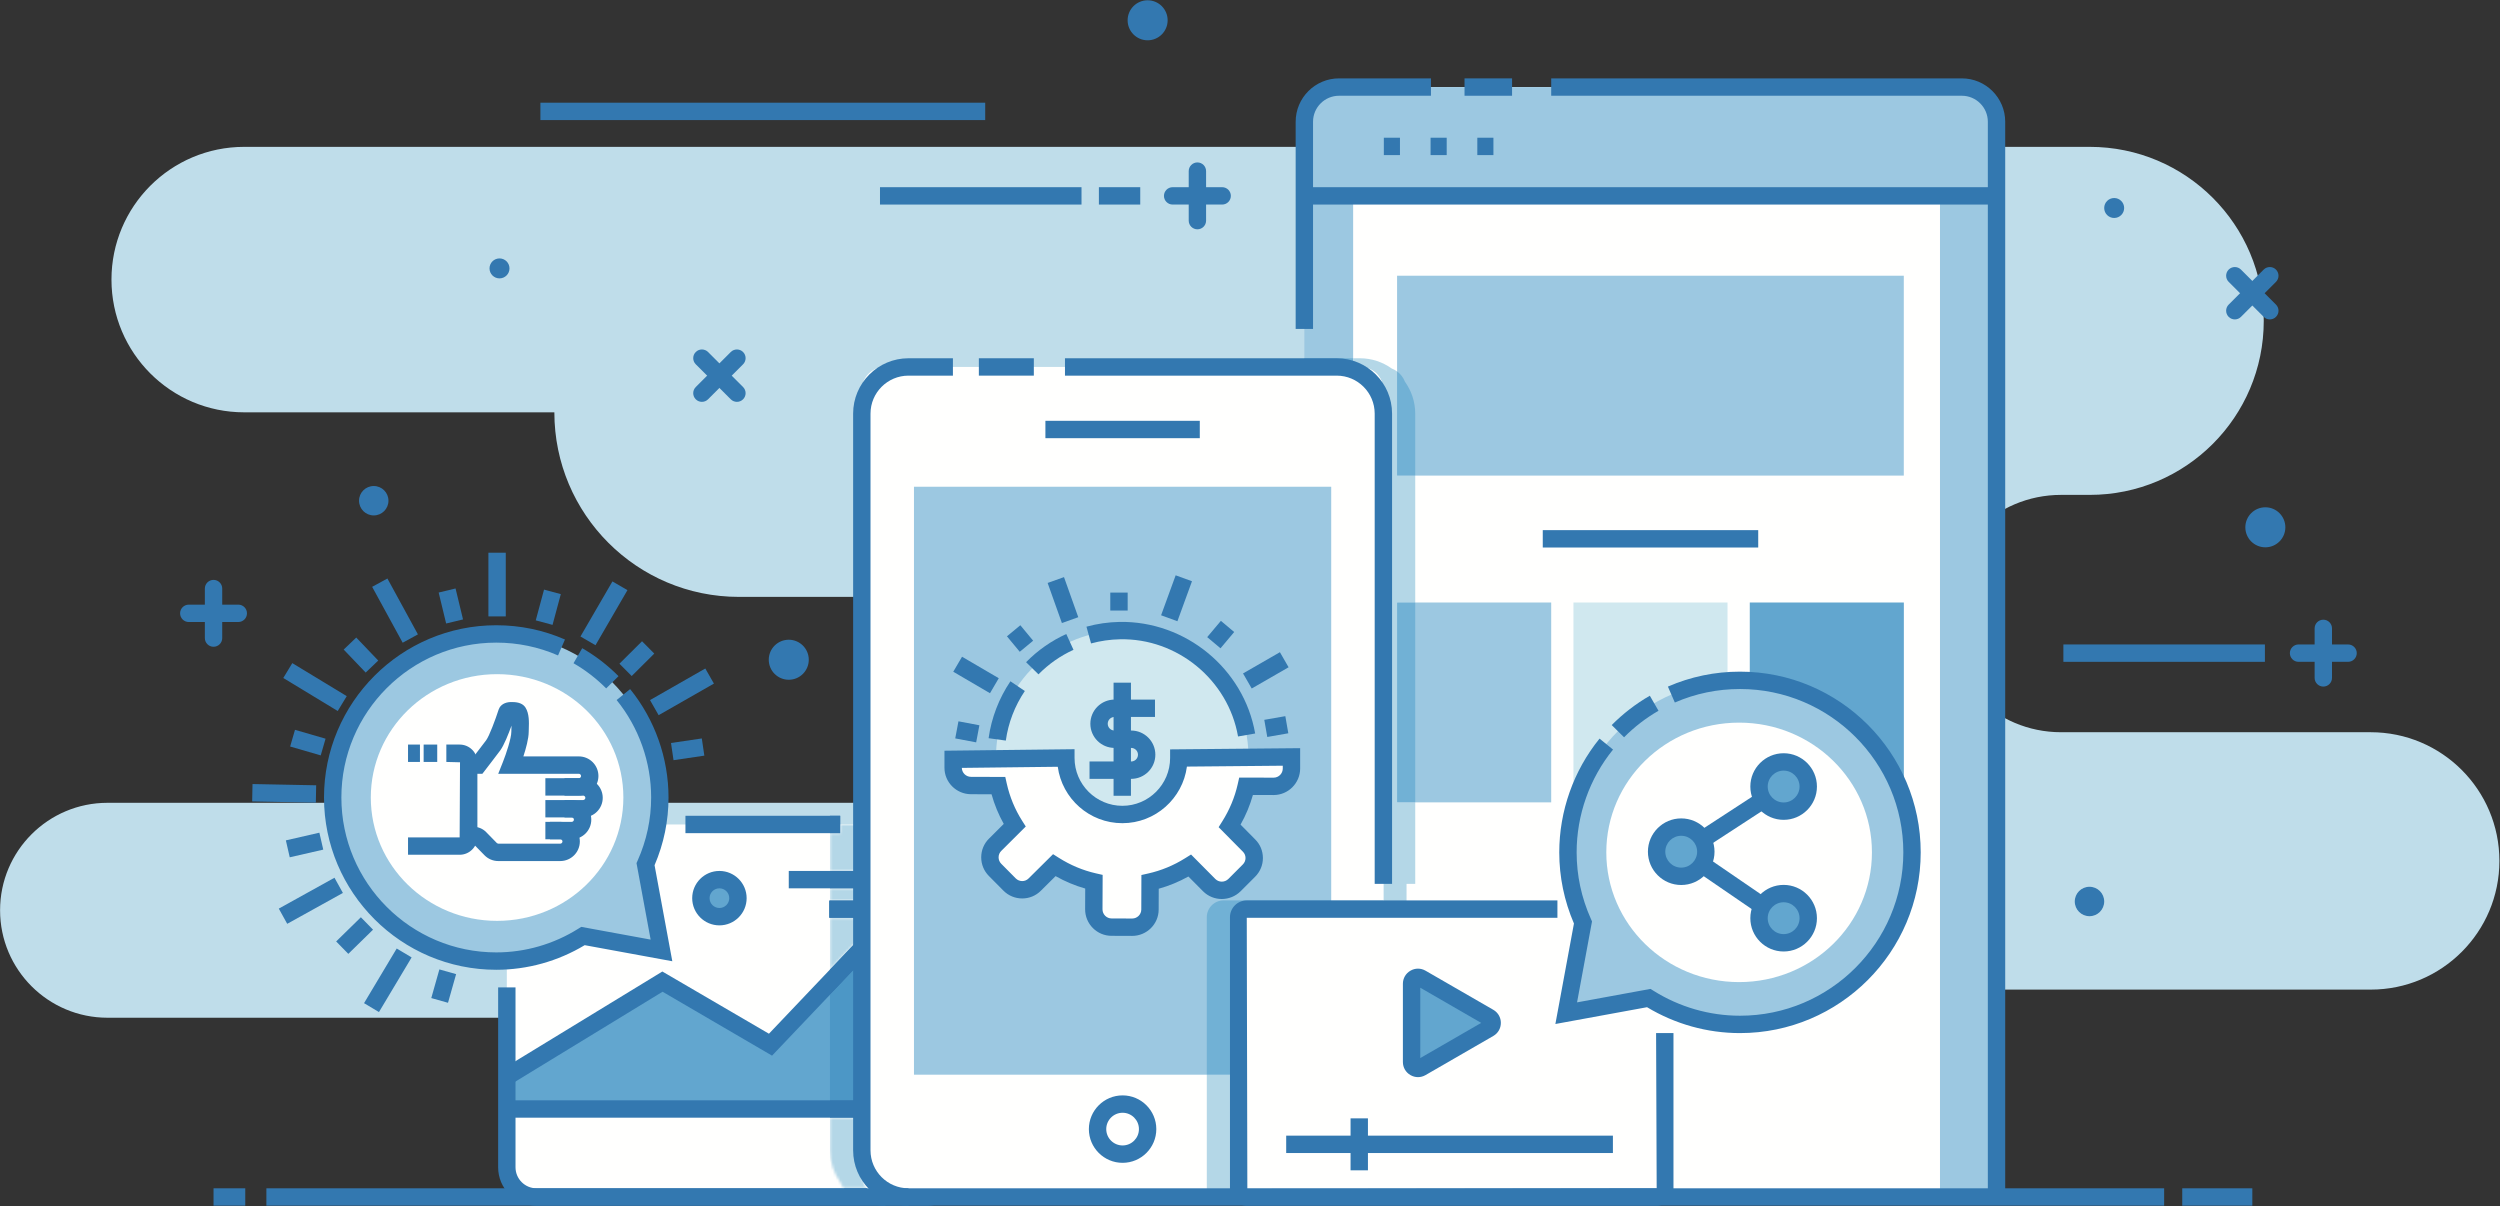 <?xml version="1.0" encoding="UTF-8"?>
<svg width="1003px" height="484px" viewBox="0 0 1003 484" version="1.1" xmlns="http://www.w3.org/2000/svg" xmlns:xlink="http://www.w3.org/1999/xlink">
    <rect x="0" y="0" width="1003" height="484" fill="#333333" stroke="none"/>
    <!-- Generator: Sketch 46.2 (44496) - http://www.bohemiancoding.com/sketch -->
    <title>Flat line Designed Concepts 8 </title>
    <desc>Created with Sketch.</desc>
    <defs>
        <path d="M17.14,149.765 L7.873,149.765 C7.292,149.035 6.823,148.222 6.479,147.334 C3.899,143.709 2.352,139.308 2.352,134.53 L2.352,121.433 L15.133,121.433 L15.133,144.016 C15.133,146.186 15.886,148.185 17.14,149.765 Z M2.352,61.995 L2.352,41.262 L15.133,41.262 L15.133,48.549 L2.352,61.995 Z M2.352,34.29 L15.133,34.29 L15.133,29.415 L2.352,29.415 L2.352,34.29 Z M15.133,22.443 L2.352,22.443 L2.352,7.283 L6.451,7.283 L6.451,3.797 L15.133,3.797 L15.133,22.443 Z" id="path-1"></path>
    </defs>
    <g id="Page-1" stroke="none" stroke-width="1" fill="none" fill-rule="evenodd">
        <g id="Flat-line-Designed-Concepts-8-" transform="translate(-4, -3)">
            <path d="M101.969,168.425 L226.409,168.425 C226.409,209.319 259.56,242.471 300.459,242.471 L403.083,242.471 C425.899,242.471 444.391,260.964 444.391,283.779 C444.391,306.594 425.899,325.087 403.083,325.087 L47.141,325.087 C23.331,325.087 4.029,344.389 4.029,368.198 C4.029,392.013 23.331,411.314 47.141,411.314 L279.076,411.314 C315.945,411.314 345.811,441.245 345.727,478.115 L796.36,479.063 L795.031,400.03 L955.128,400.03 C983.641,400.03 1006.758,376.917 1006.758,348.399 C1006.758,319.886 983.641,296.769 955.128,296.769 L830.887,296.769 C804.596,296.769 783.277,275.455 783.277,249.159 C783.277,222.867 804.596,201.549 830.887,201.549 L842.4,201.549 C880.956,201.549 912.216,170.293 912.216,131.737 C912.216,93.18 880.956,61.92 842.4,61.92 L101.969,61.92 C72.559,61.92 48.721,85.763 48.721,115.173 C48.721,144.583 72.559,168.425 101.969,168.425 Z" id="Fill-145" fill="#BFDDEA"></path>
            <path d="M805.005,483.227 L805.005,54.479 C805.005,45.338 797.592,37.929 788.455,37.929 L543.855,37.929 C534.713,37.929 527.305,45.342 527.305,54.484 L527.305,483.232 L805.005,483.227" id="Fill-146" fill="#9CC8E1"></path>
            <path d="M782.324,483.227 L782.324,54.479 C782.324,45.338 776.045,37.929 768.293,37.929 L560.912,37.929 C553.16,37.929 546.881,45.342 546.881,54.484 L546.881,483.232 L782.324,483.227" id="Fill-147" fill="#FFFFFE"></path>
            <path d="M527.305,80.831 L527.305,51.849 C527.305,44.162 533.537,37.929 541.225,37.929 L791.09,37.929 C798.772,37.929 805.005,44.162 805.005,51.849 L805.005,80.831 L527.305,80.831" id="Fill-148" fill="#9CC8E1"></path>
            <path d="M530.791,134.967 L523.819,134.967 L523.819,51.849 C523.819,42.252 531.627,34.444 541.225,34.444 L578.099,34.444 L578.099,41.415 L541.225,41.415 C535.471,41.415 530.791,46.095 530.791,51.849 L530.791,134.967" id="Fill-149" fill="#3378B0"></path>
            <path d="M808.491,481.214 L801.519,481.214 L801.519,51.849 C801.519,46.095 796.839,41.415 791.085,41.415 L626.341,41.415 L626.341,34.444 L791.085,34.444 C800.683,34.444 808.491,42.252 808.491,51.849 L808.491,481.214" id="Fill-150" fill="#3378B0"></path>
            <polygon id="Fill-151" fill="#3378B0" points="591.568 41.415 610.641 41.415 610.641 34.444 591.568 34.444"></polygon>
            <polygon id="Fill-152" fill="#3378B0" points="527.305 85.07 805.005 85.07 805.005 78.099 527.305 78.099"></polygon>
            <polygon id="Fill-153" fill="#3378B0" points="559.197 65.225 565.662 65.225 565.662 58.253 559.197 58.253"></polygon>
            <polygon id="Fill-154" fill="#3378B0" points="577.945 65.225 584.415 65.225 584.415 58.253 577.945 58.253"></polygon>
            <polygon id="Fill-155" fill="#3378B0" points="596.703 65.225 603.163 65.225 603.163 58.253 596.703 58.253"></polygon>
            <polygon id="Fill-156" fill="#9CC8E1" points="564.509 193.806 767.801 193.806 767.801 113.62 564.509 113.62"></polygon>
            <polygon id="Fill-157" fill="#9CC8E1" points="564.528 324.91 626.341 324.91 626.341 244.725 564.528 244.725"></polygon>
            <polygon id="Fill-158" fill="#D0E8EF" points="635.269 324.91 697.082 324.91 697.082 244.725 635.269 244.725"></polygon>
            <polygon id="Fill-159" fill="#62A6CF" points="706.011 324.91 767.824 324.91 767.824 244.725 706.011 244.725"></polygon>
            <polygon id="Fill-160" fill="#3378B0" points="622.958 222.663 709.399 222.663 709.399 215.691 622.958 215.691"></polygon>
            <path d="M219.251,483.232 L375.932,483.232 C382.513,483.232 387.848,477.896 387.848,471.315 L387.848,345.69 C387.848,339.114 382.513,333.778 375.932,333.778 L219.251,333.778 C212.67,333.778 207.34,339.114 207.34,345.69 L207.34,471.315 C207.34,477.896 212.67,483.232 219.251,483.232" id="Fill-161" fill="#FFFFFE"></path>
            <polyline id="Fill-162" fill="#62A6CF" points="207.34 434.943 269.776 396.828 313.124 422.129 350.133 383.201 387.848 425.861 387.848 447.924 207.34 447.924 207.34 434.943"></polyline>
            <polygon id="Fill-163" fill="#3378B0" points="207.34 451.414 387.848 451.414 387.848 444.443 207.34 444.443"></polygon>
            <polyline id="Fill-164" fill="#3378B0" points="209.152 437.922 205.522 431.964 269.734 392.77 312.497 417.728 350.221 378.047 390.46 423.551 385.236 428.171 350.035 388.355 313.747 426.531 269.818 400.885 209.152 437.922"></polyline>
            <path d="M285.196,363.342 C285.196,367.45 288.524,370.778 292.633,370.778 C296.737,370.778 300.064,367.45 300.064,363.342 C300.064,359.238 296.737,355.91 292.633,355.91 C288.524,355.91 285.196,359.238 285.196,363.342" id="Fill-165" fill="#62A6CF"></path>
            <path d="M292.628,359.396 C290.453,359.396 288.682,361.166 288.682,363.346 C288.682,365.521 290.453,367.287 292.628,367.287 C294.808,367.287 296.579,365.521 296.579,363.346 C296.579,361.166 294.808,359.396 292.628,359.396 Z M292.628,374.259 C286.609,374.259 281.711,369.365 281.711,363.346 C281.711,357.323 286.609,352.424 292.628,352.424 C298.651,352.424 303.55,357.323 303.55,363.346 C303.55,369.365 298.651,374.259 292.628,374.259 L292.628,374.259 Z" id="Fill-166" fill="#3378B0"></path>
            <polygon id="Fill-167" fill="#3378B0" points="320.453 359.396 361.641 359.396 361.641 352.424 320.453 352.424"></polygon>
            <polygon id="Fill-168" fill="#3378B0" points="336.632 371.243 377.819 371.243 377.819 364.271 336.632 364.271"></polygon>
            <polygon id="Fill-169" fill="#3378B0" points="279.001 337.264 341.079 337.264 341.079 330.292 279.001 330.292"></polygon>
            <path d="M375.937,486.717 L219.251,486.717 C210.76,486.717 203.854,479.806 203.854,471.315 L203.854,399.138 L210.825,399.138 L210.825,471.315 C210.825,475.963 214.604,479.746 219.251,479.746 L375.937,479.746 C380.58,479.746 384.363,475.963 384.363,471.315 L391.334,471.315 C391.334,479.806 384.423,486.717 375.937,486.717" id="Fill-170" fill="#3378B0"></path>
            <path d="M269.385,384.307 L262.99,349.705 C266.648,341.53 268.725,332.495 268.725,322.963 C268.725,286.716 239.343,257.339 203.101,257.339 C166.859,257.339 137.477,286.716 137.477,322.963 C137.477,359.205 166.859,388.587 203.101,388.587 C215.896,388.587 227.803,384.865 237.898,378.53 L269.385,384.307" id="Fill-171" fill="#9CC8E1"></path>
            <path d="M203.101,392.073 C164.99,392.073 133.991,361.074 133.991,322.958 C133.991,284.853 164.99,253.848 203.101,253.848 C212.67,253.848 221.947,255.772 230.666,259.57 L227.882,265.96 C220.051,262.549 211.708,260.82 203.101,260.82 C168.839,260.82 140.962,288.696 140.962,322.958 C140.962,357.225 168.839,385.102 203.101,385.102 C214.725,385.102 226.116,381.807 236.048,375.579 L237.196,374.858 L265.035,379.966 L259.365,349.273 L259.807,348.288 C263.413,340.22 265.24,331.701 265.24,322.958 C265.24,308.755 260.322,294.864 251.39,283.853 L256.804,279.461 C266.741,291.712 272.211,307.161 272.211,322.958 C272.211,332.323 270.329,341.461 266.611,350.124 L273.731,388.652 L238.581,382.202 C227.822,388.666 215.584,392.073 203.101,392.073" id="Fill-172" fill="#3378B0"></path>
            <path d="M247.198,279.187 C243.303,275.26 238.892,271.858 234.096,269.088 L237.582,263.055 C242.912,266.132 247.816,269.906 252.152,274.279 L247.198,279.187" id="Fill-173" fill="#3378B0"></path>
            <path d="M254.095,322.963 C254.095,350.291 231.41,372.451 203.431,372.451 C175.448,372.451 152.767,350.291 152.767,322.963 C152.767,295.63 175.448,273.475 203.431,273.475 C231.41,273.475 254.095,295.63 254.095,322.963" id="Fill-174" fill="#FFFFFE"></path>
            <path d="M209.468,306.348 L210.783,306.348 C211.815,303.322 213.079,299.111 213.075,296.569 C213.075,295.403 213.228,293.539 213.103,291.819 L213.075,292.958 C213.079,297.257 209.468,306.348 209.468,306.348" id="Fill-175" fill="#F3F4F1"></path>
            <path d="M237.953,330.948 L230.48,330.948 L230.48,323.976 L237.953,323.976 C238.437,323.976 238.846,323.567 238.846,323.089 C238.846,322.605 238.437,322.196 237.953,322.196 L230.48,322.196 L230.48,315.225 L237.953,315.225 C242.29,315.225 245.817,318.752 245.817,323.089 C245.817,327.42 242.29,330.948 237.953,330.948" id="Fill-176" fill="#3378B0"></path>
            <path d="M233.362,339.704 L222.802,339.704 L222.802,332.732 L233.362,332.732 C233.845,332.732 234.254,332.323 234.254,331.835 C234.254,331.357 233.845,330.948 233.362,330.948 L222.802,330.948 L222.802,323.976 L233.362,323.976 C237.698,323.976 241.225,327.504 241.225,331.835 C241.225,336.176 237.698,339.704 233.362,339.704" id="Fill-177" fill="#3378B0"></path>
            <path d="M228.77,348.455 L203.882,348.455 C201.832,348.455 199.834,347.614 198.398,346.15 L194.043,341.698 L192.96,341.684 L192.96,334.712 L194.01,334.712 C195.883,334.712 197.714,335.484 199.025,336.822 L203.38,341.275 L203.882,341.484 L228.77,341.484 C229.253,341.484 229.662,341.075 229.662,340.591 C229.662,340.113 229.253,339.704 228.77,339.704 L224.643,339.704 L224.643,332.732 L228.77,332.732 C233.106,332.732 236.634,336.26 236.634,340.591 C236.634,344.928 233.106,348.455 228.77,348.455" id="Fill-178" fill="#3378B0"></path>
            <path d="M236.225,322.196 L222.802,322.196 L222.802,315.225 L236.225,315.225 C236.708,315.225 237.117,314.816 237.117,314.332 C237.117,313.849 236.708,313.44 236.225,313.44 L203.891,313.44 L205.783,308.672 C207.089,305.39 209.148,299.209 209.148,296.569 C209.148,296.156 209.166,295.658 209.185,295.115 L209.217,294.134 C207.972,297.573 206.201,302.002 204.681,304.089 C203.417,305.813 198.579,312.083 198.579,312.083 L197.533,313.44 L191.212,313.44 L191.212,306.469 L194.103,306.469 C195.576,304.554 198.184,301.161 199.058,299.971 C200.336,298.214 202.762,291.699 204.072,287.636 L204.472,286.8 C205.406,285.368 207.186,284.541 209.654,284.667 C212.159,284.681 213.893,285.42 214.813,286.86 C216.375,289.3 216.244,292.809 216.151,295.37 L216.119,296.569 C216.119,299.297 215.013,303.318 213.981,306.469 L236.225,306.469 C240.561,306.469 244.088,309.996 244.088,314.332 C244.088,318.669 240.561,322.196 236.225,322.196" id="Fill-179" fill="#3378B0"></path>
            <polygon id="Fill-180" fill="#3378B0" points="167.7 308.69 172.482 308.69 172.482 301.719 167.7 301.719"></polygon>
            <path d="M188.41,345.932 L167.7,345.932 L167.7,338.96 L188.41,338.96 L188.559,308.834 L183.07,308.69 L183.07,301.719 L188.41,301.719 C192.337,301.719 195.53,304.907 195.53,308.834 L195.53,338.807 C195.53,342.734 192.337,345.932 188.41,345.932" id="Fill-181" fill="#3378B0"></path>
            <polygon id="Fill-182" fill="#3378B0" points="173.965 308.69 179.417 308.69 179.417 301.719 173.965 301.719"></polygon>
            <polygon id="Fill-183" fill="#3378B0" points="199.945 250.298 206.917 250.298 206.917 224.75 199.945 224.75"></polygon>
            <polyline id="Fill-184" fill="#3378B0" points="225.679 253.704 218.945 251.887 222.268 239.552 228.997 241.369 225.679 253.704"></polyline>
            <polyline id="Fill-185" fill="#3378B0" points="242.912 261.861 236.88 258.366 249.703 236.271 255.735 239.766 242.912 261.861"></polyline>
            <polyline id="Fill-186" fill="#3378B0" points="257.436 274.223 252.519 269.278 261.582 260.271 266.494 265.216 257.436 274.223"></polyline>
            <polyline id="Fill-187" fill="#3378B0" points="268.242 289.932 264.784 283.877 286.967 271.203 290.425 277.254 268.242 289.932"></polyline>
            <polyline id="Fill-188" fill="#3378B0" points="274.223 307.988 273.21 301.087 285.564 299.265 286.581 306.162 274.223 307.988"></polyline>
            <polyline id="Fill-189" fill="#3378B0" points="183.739 405.319 177.028 403.423 180.281 391.924 186.992 393.821 183.739 405.319"></polyline>
            <polyline id="Fill-190" fill="#3378B0" points="156.035 409.046 150.053 405.468 163.159 383.54 169.141 387.119 156.035 409.046"></polyline>
            <polyline id="Fill-191" fill="#3378B0" points="143.742 385.692 138.866 380.71 148.784 371.005 153.66 375.988 143.742 385.692"></polyline>
            <polyline id="Fill-192" fill="#3378B0" points="119.23 373.636 115.851 367.534 138.192 355.148 141.571 361.25 119.23 373.636"></polyline>
            <polyline id="Fill-193" fill="#3378B0" points="120.243 346.949 118.686 340.155 132.132 337.069 133.689 343.868 120.243 346.949"></polyline>
            <polyline id="Fill-194" fill="#3378B0" points="130.714 325.031 105.171 324.529 105.31 317.558 130.849 318.06 130.714 325.031"></polyline>
            <polyline id="Fill-195" fill="#3378B0" points="132.676 306.064 120.406 302.504 122.349 295.807 134.618 299.362 132.676 306.064"></polyline>
            <polyline id="Fill-196" fill="#3378B0" points="139.498 288.259 117.654 275.009 121.27 269.046 143.114 282.292 139.498 288.259"></polyline>
            <polyline id="Fill-197" fill="#3378B0" points="150.713 272.834 141.887 263.604 146.925 258.784 155.751 268.014 150.713 272.834"></polyline>
            <polyline id="Fill-198" fill="#3378B0" points="165.553 260.857 153.306 238.437 159.427 235.095 171.669 257.515 165.553 260.857"></polyline>
            <polyline id="Fill-199" fill="#3378B0" points="182.991 253.147 179.993 240.728 186.769 239.092 189.767 251.511 182.991 253.147"></polyline>
            <path d="M494.33,85.07 L474.466,85.07 C472.542,85.07 470.98,83.508 470.98,81.584 C470.98,79.66 472.542,78.099 474.466,78.099 L494.33,78.099 C496.254,78.099 497.816,79.66 497.816,81.584 C497.816,83.508 496.254,85.07 494.33,85.07" id="Fill-200" fill="#3378B0"></path>
            <path d="M484.398,95.002 C482.474,95.002 480.912,93.44 480.912,91.516 L480.912,71.652 C480.912,69.728 482.474,68.167 484.398,68.167 C486.322,68.167 487.884,69.728 487.884,71.652 L487.884,91.516 C487.884,93.44 486.322,95.002 484.398,95.002" id="Fill-201" fill="#3378B0"></path>
            <path d="M946.046,268.525 L926.182,268.525 C924.258,268.525 922.696,266.964 922.696,265.04 C922.696,263.116 924.258,261.554 926.182,261.554 L946.046,261.554 C947.97,261.554 949.532,263.116 949.532,265.04 C949.532,266.964 947.97,268.525 946.046,268.525" id="Fill-202" fill="#3378B0"></path>
            <path d="M936.114,278.457 C934.19,278.457 932.628,276.896 932.628,274.972 L932.628,255.108 C932.628,253.184 934.19,251.622 936.114,251.622 C938.038,251.622 939.6,253.184 939.6,255.108 L939.6,274.972 C939.6,276.896 938.038,278.457 936.114,278.457" id="Fill-203" fill="#3378B0"></path>
            <path d="M99.603,252.552 L79.739,252.552 C77.815,252.552 76.253,250.99 76.253,249.066 C76.253,247.142 77.815,245.58 79.739,245.58 L99.603,245.58 C101.527,245.58 103.089,247.142 103.089,249.066 C103.089,250.99 101.527,252.552 99.603,252.552" id="Fill-204" fill="#3378B0"></path>
            <path d="M89.671,262.484 C87.747,262.484 86.185,260.922 86.185,258.998 L86.185,239.134 C86.185,237.21 87.747,235.648 89.671,235.648 C91.595,235.648 93.157,237.21 93.157,239.134 L93.157,258.998 C93.157,260.922 91.595,262.484 89.671,262.484" id="Fill-205" fill="#3378B0"></path>
            <path d="M285.605,164.224 C284.713,164.224 283.821,163.884 283.142,163.201 C281.78,161.839 281.78,159.636 283.142,158.275 L297.187,144.225 C298.549,142.863 300.757,142.863 302.118,144.225 C303.48,145.587 303.48,147.794 302.118,149.156 L288.069,163.201 C287.39,163.884 286.498,164.224 285.605,164.224" id="Fill-206" fill="#3378B0"></path>
            <path d="M299.655,164.224 C298.763,164.224 297.871,163.884 297.187,163.201 L283.142,149.156 C281.78,147.794 281.78,145.587 283.142,144.225 C284.504,142.863 286.707,142.863 288.069,144.225 L302.118,158.275 C303.48,159.636 303.48,161.839 302.118,163.201 C301.435,163.884 300.548,164.224 299.655,164.224" id="Fill-207" fill="#3378B0"></path>
            <path d="M900.611,131.151 C899.719,131.151 898.826,130.812 898.148,130.129 C896.786,128.767 896.786,126.559 898.148,125.202 L912.193,111.157 C913.555,109.795 915.762,109.795 917.119,111.157 C918.481,112.519 918.481,114.726 917.119,116.088 L903.074,130.129 C902.396,130.812 901.503,131.151 900.611,131.151" id="Fill-208" fill="#3378B0"></path>
            <path d="M914.656,131.151 C913.764,131.151 912.871,130.812 912.193,130.129 L898.148,116.088 C896.786,114.726 896.786,112.519 898.148,111.157 C899.509,109.795 901.712,109.795 903.074,111.157 L917.119,125.202 C918.481,126.559 918.481,128.767 917.119,130.129 C916.441,130.812 915.548,131.151 914.656,131.151" id="Fill-209" fill="#3378B0"></path>
            <polygon id="Fill-210" fill="#3378B0" points="357.053 85.07 437.903 85.07 437.903 78.099 357.053 78.099"></polygon>
            <polygon id="Fill-211" fill="#3378B0" points="831.831 268.525 912.681 268.525 912.681 261.554 831.831 261.554"></polygon>
            <polygon id="Fill-212" fill="#3378B0" points="220.813 51.175 399.263 51.175 399.263 44.204 220.813 44.204"></polygon>
            <polygon id="Fill-213" fill="#3378B0" points="444.875 85.07 461.467 85.07 461.467 78.099 444.875 78.099"></polygon>
            <path d="M328.48,267.689 C328.48,272.123 324.887,275.715 320.453,275.715 C316.02,275.715 312.427,272.123 312.427,267.689 C312.427,263.255 316.02,259.662 320.453,259.662 C324.887,259.662 328.48,263.255 328.48,267.689" id="Fill-214" fill="#3378B0"></path>
            <path d="M920.884,214.557 C920.884,218.987 917.291,222.584 912.857,222.584 C908.424,222.584 904.831,218.987 904.831,214.557 C904.831,210.124 908.424,206.526 912.857,206.526 C917.291,206.526 920.884,210.124 920.884,214.557" id="Fill-215" fill="#3378B0"></path>
            <path d="M472.458,11.14 C472.458,15.574 468.861,19.167 464.427,19.167 C459.993,19.167 456.401,15.574 456.401,11.14 C456.401,6.707 459.993,3.114 464.427,3.114 C468.861,3.114 472.458,6.707 472.458,11.14" id="Fill-216" fill="#3378B0"></path>
            <path d="M159.85,203.886 C159.85,207.149 157.206,209.789 153.948,209.789 C150.685,209.789 148.045,207.149 148.045,203.886 C148.045,200.628 150.685,197.989 153.948,197.989 C157.206,197.989 159.85,200.628 159.85,203.886" id="Fill-217" fill="#3378B0"></path>
            <path d="M848.204,364.675 C848.204,367.933 845.56,370.578 842.302,370.578 C839.044,370.578 836.399,367.933 836.399,364.675 C836.399,361.417 839.044,358.773 842.302,358.773 C845.56,358.773 848.204,361.417 848.204,364.675" id="Fill-218" fill="#3378B0"></path>
            <path d="M208.409,110.683 C208.409,112.895 206.615,114.689 204.402,114.689 C202.19,114.689 200.396,112.895 200.396,110.683 C200.396,108.471 202.19,106.677 204.402,106.677 C206.615,106.677 208.409,108.471 208.409,110.683" id="Fill-219" fill="#3378B0"></path>
            <path d="M856.212,86.45 C856.212,88.663 854.418,90.452 852.211,90.452 C849.998,90.452 848.204,88.663 848.204,86.45 C848.204,84.238 849.998,82.444 852.211,82.444 C854.418,82.444 856.212,84.238 856.212,86.45" id="Fill-220" fill="#3378B0"></path>
            <g id="Group-223" transform="translate(334.629, 329.981)">
                <mask id="mask-2" fill="white">
                    <use xlink:href="#path-1"></use>
                </mask>
                <g id="Clip-222"></g>
                <polygon id="Fill-221" fill="#B4D7E7" mask="url(#mask-2)" points="2.352 149.765 17.14 149.765 17.14 3.797 2.352 3.797"></polygon>
            </g>
            <polyline id="Fill-224" fill="#4C97C6" points="349.761 444.443 336.98 444.443 336.98 402.093 349.761 388.648 349.761 444.443"></polyline>
            <polygon id="Fill-225" fill="#3378B0" points="336.98 451.414 349.761 451.414 349.761 444.443 336.98 444.443"></polygon>
            <polyline id="Fill-226" fill="#3378B0" points="336.98 402.093 336.98 391.976 349.761 378.53 349.761 388.648 336.98 402.093"></polyline>
            <polygon id="Fill-227" fill="#3378B0" points="336.98 359.396 349.761 359.396 349.761 352.424 336.98 352.424"></polygon>
            <polygon id="Fill-228" fill="#3378B0" points="336.98 371.243 349.761 371.243 349.761 364.271 336.98 364.271"></polygon>
            <polygon id="Fill-229" fill="#3378B0" points="336.98 337.264 341.079 337.264 341.079 330.292 336.98 330.292"></polygon>
            <path d="M359.187,486.717 L359.187,486.717 C354.409,486.717 350.008,485.165 346.382,482.59 C344.844,481.995 343.51,481.005 342.502,479.746 L351.769,479.746 C353.461,481.87 356.068,483.232 358.996,483.232 L359.187,483.232 L359.187,486.717" id="Fill-230" fill="#3378B0"></path>
            <path d="M559.071,483.232 L549.776,483.232 C549.776,483.232 549.776,483.232 549.781,483.232 L559.09,483.232 C559.085,483.232 559.076,483.232 559.071,483.232" id="Fill-231" fill="#9CCAE2"></path>
            <polygon id="Fill-232" fill="#71B1D5" points="527.305 150.22 546.881 150.22 546.881 146.735 527.305 146.735"></polygon>
            <path d="M549.781,483.232 C554.879,483.227 559.011,479.095 559.011,473.997 L559.011,159.455 C559.011,154.357 554.875,150.22 549.776,150.22 L546.881,150.22 L546.881,146.735 L549.586,146.735 C554.363,146.735 558.765,148.287 562.39,150.862 C563.152,151.155 563.863,151.545 564.509,152.019 L564.509,193.806 L571.792,193.806 L571.792,244.725 L564.528,244.725 L564.528,324.91 L571.792,324.91 L571.792,357.616 L568.306,357.616 L568.306,473.997 C568.306,479.091 564.184,483.218 559.09,483.232 L549.781,483.232" id="Fill-233" fill="#B4D7E7"></path>
            <path d="M571.792,193.806 L564.509,193.806 L564.509,152.019 C565.917,153.051 567.023,154.473 567.665,156.137 C570.24,159.762 571.792,164.163 571.792,168.941 L571.792,193.806" id="Fill-234" fill="#71B1D5"></path>
            <polygon id="Fill-235" fill="#71B1D5" points="564.528 324.91 571.792 324.91 571.792 244.725 564.528 244.725"></polygon>
            <path d="M549.776,483.232 L358.996,483.232 C353.898,483.232 349.761,479.095 349.761,473.997 L349.761,159.455 C349.761,154.357 353.898,150.22 358.996,150.22 L549.776,150.22 C554.875,150.22 559.011,154.357 559.011,159.455 L559.011,473.997 C559.011,479.095 554.875,483.232 549.776,483.232" id="Fill-236" fill="#FFFFFE"></path>
            <path d="M368.482,486.717 C356.235,486.717 346.276,476.753 346.276,464.511 L346.276,168.941 C346.276,156.699 356.235,146.735 368.482,146.735 L386.31,146.735 L386.31,153.706 L368.482,153.706 C360.079,153.706 353.247,160.538 353.247,168.941 L353.247,464.511 C353.247,472.914 360.079,479.746 368.482,479.746 L368.482,486.717" id="Fill-237" fill="#3378B0"></path>
            <path d="M562.497,357.616 L555.525,357.616 L555.525,168.941 C555.525,160.538 548.693,153.706 540.29,153.706 L431.267,153.706 L431.267,146.735 L540.29,146.735 C552.537,146.735 562.497,156.699 562.497,168.941 L562.497,357.616" id="Fill-238" fill="#3378B0"></path>
            <polygon id="Fill-239" fill="#3378B0" points="423.417 178.799 485.356 178.799 485.356 171.827 423.417 171.827"></polygon>
            <path d="M454.384,449.439 C450.768,449.439 447.826,452.381 447.826,455.996 C447.826,459.617 450.768,462.554 454.384,462.554 C458,462.554 460.942,459.617 460.942,455.996 C460.942,452.381 458,449.439 454.384,449.439 Z M454.384,469.526 C446.924,469.526 440.855,463.461 440.855,455.996 C440.855,448.537 446.924,442.467 454.384,442.467 C461.843,442.467 467.913,448.537 467.913,455.996 C467.913,463.461 461.843,469.526 454.384,469.526 L454.384,469.526 Z" id="Fill-240" fill="#3378B0"></path>
            <polygon id="Fill-241" fill="#9CC8E1" points="370.685 434.167 538.083 434.167 538.083 198.281 370.685 198.281"></polygon>
            <polygon id="Fill-242" fill="#3378B0" points="396.716 153.706 418.774 153.706 418.774 146.735 396.716 146.735"></polygon>
            <path d="M549.776,483.232 L489.041,483.232 C488.502,482.26 488.167,481.163 488.167,479.974 L488.167,434.167 L538.083,434.167 L538.083,364.243 L559.011,364.243 L559.011,473.997 C559.011,479.095 554.879,483.227 549.781,483.232 C549.776,483.232 549.776,483.232 549.776,483.232" id="Fill-243" fill="#B4D7E7"></path>
            <path d="M538.083,434.167 L488.167,434.167 L488.167,370.982 C488.167,367.269 491.193,364.243 494.906,364.243 L538.083,364.243 L538.083,434.167" id="Fill-244" fill="#71B1D5"></path>
            <path d="M668.653,483.232 L504.202,483.232 C502.408,483.232 500.948,481.772 500.948,479.974 L500.948,370.982 C500.948,369.188 502.408,367.729 504.202,367.729 L668.653,367.729 C670.452,367.729 671.911,369.188 671.911,370.982 L671.911,479.974 C671.911,481.772 670.452,483.232 668.653,483.232" id="Fill-245" fill="#FFFFFE"></path>
            <path d="M601.379,415.609 L574.185,431.308 C572.47,432.298 570.328,431.062 570.328,429.082 L570.328,397.683 C570.328,395.708 572.47,394.471 574.185,395.461 L601.379,411.156 C603.089,412.146 603.089,414.619 601.379,415.609" id="Fill-246" fill="#62A6CF"></path>
            <path d="M573.814,399.272 L573.814,427.493 L598.26,413.382 L573.814,399.272 Z M572.898,435.147 C571.857,435.147 570.821,434.873 569.872,434.325 C567.976,433.232 566.842,431.271 566.842,429.082 L566.842,397.683 C566.842,395.498 567.976,393.537 569.872,392.445 C571.769,391.339 574.032,391.348 575.928,392.445 L603.122,408.135 C605.018,409.241 606.147,411.203 606.147,413.387 C606.142,415.576 605.013,417.533 603.122,418.625 L575.928,434.325 C574.98,434.873 573.939,435.147 572.898,435.147 L572.898,435.147 Z" id="Fill-247" fill="#3378B0"></path>
            <polygon id="Fill-248" fill="#3378B0" points="520.022 465.594 651.099 465.594 651.099 458.622 520.022 458.622"></polygon>
            <polygon id="Fill-249" fill="#3378B0" points="545.844 472.533 552.816 472.533 552.816 451.684 545.844 451.684"></polygon>
            <path d="M632.364,409.492 L639.089,373.097 C635.246,364.499 633.061,354.999 633.061,344.97 C633.061,306.85 663.964,275.948 702.079,275.948 C740.198,275.948 771.1,306.85 771.1,344.97 C771.1,383.089 740.198,413.991 702.079,413.991 C688.619,413.991 676.103,410.078 665.483,403.413 L632.364,409.492" id="Fill-250" fill="#9CC8E1"></path>
            <path d="M702.083,417.477 C688.963,417.477 676.103,413.889 664.795,407.09 L628.019,413.829 L635.469,373.515 C631.556,364.411 629.576,354.818 629.576,344.974 C629.576,328.396 635.316,312.185 645.736,299.33 L651.15,303.727 C641.734,315.341 636.547,329.99 636.547,344.974 C636.547,354.19 638.471,363.179 642.273,371.679 L642.715,372.669 L636.715,405.152 L666.185,399.746 L667.333,400.462 C677.804,407.034 689.818,410.506 702.083,410.506 C738.214,410.506 767.615,381.109 767.615,344.974 C767.615,308.834 738.214,279.433 702.083,279.433 C692.997,279.433 684.204,281.26 675.945,284.853 L673.161,278.462 C682.308,274.484 692.035,272.462 702.083,272.462 C742.062,272.462 774.586,304.991 774.586,344.974 C774.586,384.953 742.062,417.477 702.083,417.477" id="Fill-251" fill="#3378B0"></path>
            <path d="M655.57,298.805 L650.62,293.892 C655.175,289.305 660.32,285.345 665.911,282.12 L669.392,288.157 C664.335,291.071 659.688,294.654 655.57,298.805" id="Fill-252" fill="#3378B0"></path>
            <path d="M648.45,344.97 C648.45,373.715 672.306,397.018 701.735,397.018 C731.163,397.018 755.02,373.715 755.02,344.97 C755.02,316.224 731.163,292.921 701.735,292.921 C672.306,292.921 648.45,316.224 648.45,344.97" id="Fill-253" fill="#FFFFFE"></path>
            <polyline id="Fill-254" fill="#3378B0" points="684.26 345.746 680.453 339.908 717.69 315.643 721.496 321.48 684.26 345.746"></polyline>
            <polyline id="Fill-255" fill="#3378B0" points="717.625 375.142 679.909 349.31 683.851 343.557 721.561 369.388 717.625 375.142"></polyline>
            <path d="M678.501,334.828 C683.958,334.828 688.377,339.248 688.377,344.7 C688.377,350.152 683.958,354.576 678.501,354.576 C673.05,354.576 668.63,350.152 668.63,344.7 C668.63,339.248 673.05,334.828 678.501,334.828" id="Fill-256" fill="#62A6CF"></path>
            <path d="M678.501,338.314 C674.978,338.314 672.115,341.177 672.115,344.7 C672.115,348.223 674.978,351.09 678.501,351.09 C682.024,351.09 684.892,348.223 684.892,344.7 C684.892,341.177 682.024,338.314 678.501,338.314 Z M678.501,358.062 C671.135,358.062 665.144,352.066 665.144,344.7 C665.144,337.333 671.135,331.343 678.501,331.343 C685.868,331.343 691.863,337.333 691.863,344.7 C691.863,352.066 685.868,358.062 678.501,358.062 L678.501,358.062 Z" id="Fill-257" fill="#3378B0"></path>
            <path d="M719.596,308.686 C725.047,308.686 729.467,313.105 729.467,318.562 C729.467,324.013 725.047,328.433 719.596,328.433 C714.139,328.433 709.719,324.013 709.719,318.562 C709.719,313.105 714.139,308.686 719.596,308.686" id="Fill-258" fill="#62A6CF"></path>
            <path d="M719.596,312.171 C716.073,312.171 713.205,315.039 713.205,318.562 C713.205,322.085 716.073,324.948 719.596,324.948 C723.114,324.948 725.981,322.085 725.981,318.562 C725.981,315.039 723.114,312.171 719.596,312.171 Z M719.596,331.919 C712.229,331.919 706.234,325.928 706.234,318.562 C706.234,311.195 712.229,305.2 719.596,305.2 C726.957,305.2 732.953,311.195 732.953,318.562 C732.953,325.928 726.957,331.919 719.596,331.919 L719.596,331.919 Z" id="Fill-259" fill="#3378B0"></path>
            <path d="M719.596,361.506 C725.047,361.506 729.467,365.926 729.467,371.382 C729.467,376.834 725.047,381.258 719.596,381.258 C714.139,381.258 709.719,376.834 709.719,371.382 C709.719,365.926 714.139,361.506 719.596,361.506" id="Fill-260" fill="#62A6CF"></path>
            <path d="M719.596,364.991 C716.073,364.991 713.205,367.859 713.205,371.382 C713.205,374.905 716.073,377.768 719.596,377.768 C723.114,377.768 725.981,374.905 725.981,371.382 C725.981,367.859 723.114,364.991 719.596,364.991 Z M719.596,384.739 C712.229,384.739 706.234,378.748 706.234,371.382 C706.234,364.015 712.229,358.02 719.596,358.02 C726.957,358.02 732.953,364.015 732.953,371.382 C732.953,378.748 726.957,384.739 719.596,384.739 L719.596,384.739 Z" id="Fill-261" fill="#3378B0"></path>
            <path d="M668.658,486.717 L504.202,486.717 C500.488,486.717 497.463,483.692 497.463,479.974 L497.463,370.982 C497.463,367.269 500.488,364.243 504.202,364.243 L628.837,364.243 L628.837,371.215 L504.202,371.215 L504.434,479.974 L668.658,479.746 L668.425,417.458 L675.397,417.458 L675.397,479.974 C675.397,483.692 672.371,486.717 668.658,486.717" id="Fill-262" fill="#3378B0"></path>
            <polygon id="Fill-263" fill="#3378B0" points="110.874 486.717 872.256 486.717 872.256 479.746 110.874 479.746"></polygon>
            <polygon id="Fill-264" fill="#3378B0" points="89.671 486.717 102.401 486.717 102.401 479.746 89.671 479.746"></polygon>
            <polygon id="Fill-265" fill="#3378B0" points="879.52 486.717 907.634 486.717 907.634 479.746 879.52 479.746"></polygon>
            <path d="M453.24,255.996 C425.276,256.553 403.06,279.675 403.613,307.64 C404.176,335.6 427.293,357.82 455.258,357.262 C483.222,356.705 505.438,333.583 504.88,305.618 C504.322,277.653 481.201,255.438 453.24,255.996" id="Fill-266" fill="#D0E8EF"></path>
            <path d="M500.702,298.475 C496.751,275.776 476.293,258.979 453.31,259.481 C449.388,259.556 445.493,260.118 441.728,261.15 L439.883,254.425 C444.205,253.239 448.676,252.598 453.175,252.51 C479.583,252.073 503.03,271.226 507.571,297.276 L500.702,298.475" id="Fill-267" fill="#3378B0"></path>
            <path d="M407.536,300.12 L400.629,299.167 C401.749,291.043 404.78,283.147 409.386,276.333 L415.163,280.237 C411.147,286.172 408.507,293.046 407.536,300.12" id="Fill-268" fill="#3378B0"></path>
            <path d="M420.637,273.55 L415.664,268.67 C420.321,263.924 425.745,260.127 431.787,257.362 L434.683,263.706 C429.421,266.109 424.695,269.422 420.637,273.55" id="Fill-269" fill="#3378B0"></path>
            <path d="M457.832,315.48 L441.115,315.48 L441.115,308.509 L457.832,308.509 C459.333,308.509 460.556,307.287 460.556,305.785 C460.556,304.284 459.333,303.062 457.832,303.062 L451.144,303.062 C445.795,303.062 441.449,298.716 441.449,293.367 C441.449,288.022 445.795,283.672 451.144,283.672 L467.383,283.672 L467.383,290.644 L451.144,290.644 C449.643,290.644 448.421,291.866 448.421,293.367 C448.421,294.868 449.643,296.091 451.144,296.091 L457.832,296.091 C463.177,296.091 467.527,300.441 467.527,305.785 C467.527,311.13 463.177,315.48 457.832,315.48" id="Fill-270" fill="#3378B0"></path>
            <polygon id="Fill-271" fill="#3378B0" points="450.763 322.266 457.735 322.266 457.735 276.887 450.763 276.887"></polygon>
            <path d="M476.934,307.105 C476.934,319.645 466.802,329.776 454.295,329.776 C441.77,329.776 431.624,319.645 431.624,307.105 L386.403,307.631 L386.403,310.981 C386.38,314.909 389.563,318.12 393.514,318.153 L404.529,318.19 C405.825,323.939 408.056,329.293 411.096,334.094 L403.241,341.921 C400.457,344.681 400.444,349.199 403.227,352.001 L409.028,357.853 C411.826,360.678 416.352,360.678 419.132,357.895 L426.972,350.124 C431.787,353.173 437.127,355.468 442.886,356.784 L442.839,367.799 C442.825,371.74 446.013,374.965 449.955,374.965 L458.218,374.998 C462.164,374.998 465.371,371.828 465.371,367.896 L465.403,356.849 C471.143,355.557 476.516,353.293 481.34,350.268 L489.129,358.118 C491.904,360.897 496.44,360.897 499.257,358.118 L505.08,352.29 C507.883,349.515 507.901,344.979 505.085,342.209 L497.337,334.373 C500.377,329.544 502.654,324.204 503.955,318.45 L514.984,318.483 C518.93,318.483 522.118,315.294 522.137,311.353 L522.137,306.682 L476.934,307.105" id="Fill-272" fill="#FFFFFE"></path>
            <path d="M426.489,345.695 L428.836,347.177 C433.46,350.105 438.452,352.192 443.662,353.382 L446.381,354.004 L446.325,367.813 C446.32,368.793 446.701,369.713 447.394,370.411 C448.082,371.098 448.988,371.48 449.955,371.48 L458.232,371.512 C460.24,371.512 461.885,369.89 461.885,367.896 L461.932,354.056 L464.641,353.447 C469.879,352.271 474.875,350.207 479.486,347.312 L481.851,345.834 L491.602,355.659 C493.019,357.072 495.353,357.077 496.812,355.64 L502.612,349.826 C503.323,349.124 503.704,348.209 503.704,347.233 C503.704,346.266 503.328,345.369 502.64,344.691 L492.913,334.861 L494.386,332.519 C497.295,327.899 499.373,322.912 500.558,317.683 L501.171,314.96 L514.993,314.997 C516.996,314.997 518.642,313.356 518.651,311.335 L518.651,310.201 L480.192,310.559 C478.5,323.358 467.532,333.262 454.295,333.262 C441.064,333.262 430.1,323.391 428.376,310.628 L389.889,311.079 C389.926,313.054 391.548,314.648 393.537,314.667 L407.317,314.714 L407.926,317.423 C409.125,322.735 411.184,327.722 414.042,332.23 L415.539,334.591 L405.7,344.393 C405.012,345.076 404.636,345.983 404.636,346.949 C404.631,347.925 405.012,348.85 405.7,349.543 L411.5,355.399 C412.197,356.101 413.122,356.486 414.103,356.491 L414.108,356.491 C415.079,356.491 415.985,356.115 416.668,355.431 L426.489,345.695 Z M458.218,378.484 L449.945,378.451 C447.124,378.451 444.456,377.34 442.453,375.332 C440.446,373.311 439.344,370.629 439.353,367.785 L439.386,359.484 C435.268,358.313 431.29,356.64 427.502,354.502 L421.59,360.367 C419.596,362.361 416.938,363.462 414.108,363.462 L414.084,363.462 C411.24,363.453 408.563,362.338 406.555,360.307 L400.75,354.455 C398.752,352.443 397.655,349.775 397.664,346.935 C397.669,344.1 398.78,341.442 400.787,339.448 L406.708,333.55 C404.617,329.818 402.976,325.835 401.81,321.666 L393.5,321.638 C387.625,321.592 382.885,316.8 382.917,310.963 L382.917,304.187 L435.11,303.578 L435.11,307.105 C435.11,317.683 443.717,326.291 454.295,326.291 C464.855,326.291 473.448,317.683 473.448,307.105 L473.448,303.652 L525.622,303.164 L525.622,311.353 C525.595,317.214 520.826,321.968 514.984,321.968 L506.665,321.95 C505.498,326.072 503.839,330.06 501.71,333.838 L507.566,339.76 C509.556,341.716 510.671,344.379 510.676,347.224 C510.68,350.077 509.565,352.754 507.534,354.767 L501.724,360.581 C497.532,364.713 490.789,364.717 486.661,360.576 L480.778,354.655 C476.999,356.765 473.016,358.406 468.884,359.563 L468.856,367.906 C468.856,373.734 464.083,378.484 458.218,378.484 L458.218,378.484 Z" id="Fill-273" fill="#3378B0"></path>
            <polygon id="Fill-274" fill="#3378B0" points="449.448 247.95 456.419 247.95 456.419 240.747 449.448 240.747"></polygon>
            <polyline id="Fill-275" fill="#3378B0" points="476.376 252.24 469.828 249.851 475.675 233.812 482.223 236.197 476.376 252.24"></polyline>
            <polyline id="Fill-276" fill="#3378B0" points="493.665 263.097 488.325 258.617 493.819 252.082 499.154 256.567 493.665 263.097"></polyline>
            <polyline id="Fill-277" fill="#3378B0" points="506.186 279.229 502.705 273.182 517.503 264.663 520.98 270.71 506.186 279.229"></polyline>
            <polyline id="Fill-278" fill="#3378B0" points="512.428 298.67 511.229 291.796 519.674 290.323 520.873 297.192 512.428 298.67"></polyline>
            <polyline id="Fill-279" fill="#3378B0" points="395.638 300.836 387.24 299.246 388.532 292.391 396.93 293.98 395.638 300.836"></polyline>
            <polyline id="Fill-280" fill="#3378B0" points="401.182 281.121 386.45 272.499 389.972 266.481 404.705 275.102 401.182 281.121"></polyline>
            <polyline id="Fill-281" fill="#3378B0" points="413.127 264.496 407.987 258.291 413.355 253.844 418.495 260.048 413.127 264.496"></polyline>
            <polyline id="Fill-282" fill="#3378B0" points="430.035 252.965 424.309 236.88 430.876 234.537 436.602 250.623 430.035 252.965"></polyline>
        </g>
    </g>
</svg>